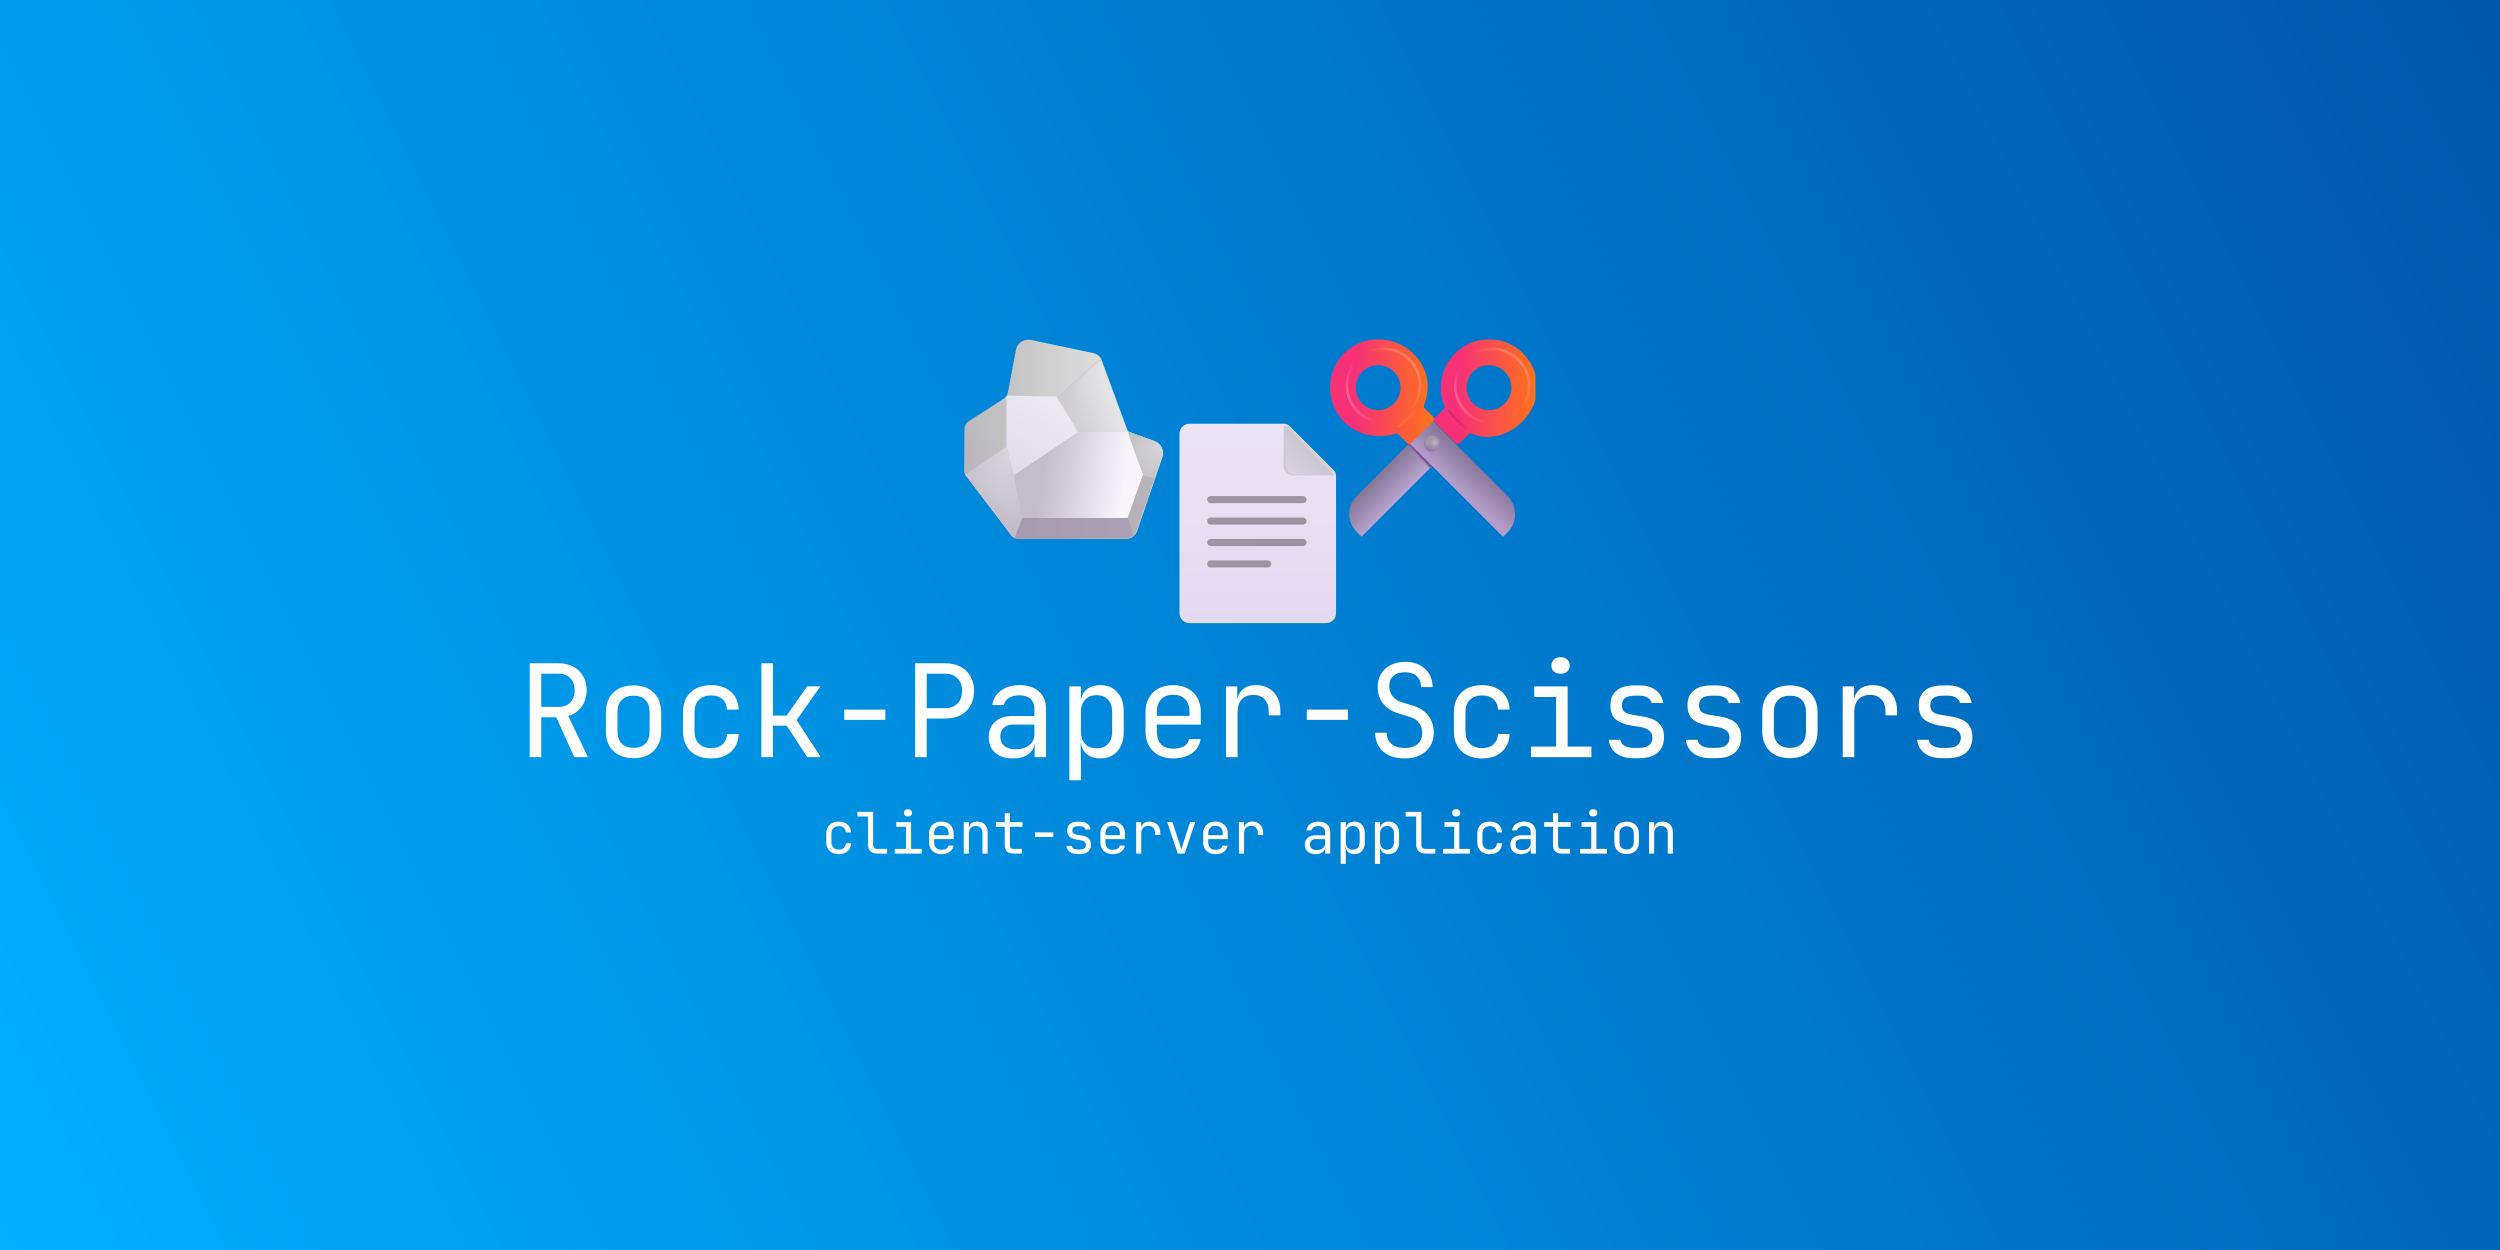 <svg width="700" height="350" viewBox="0 0 700 350" fill="none" xmlns="http://www.w3.org/2000/svg">
<rect width="700" height="350" fill="url(#paint0_linear_108_134)"/>
<g clip-path="url(#clip0_108_134)">
<g filter="url(#filter0_i_108_134)">
<path d="M284.368 97.852L282.128 109.722C282.058 110.093 281.913 110.447 281.703 110.761C281.493 111.075 281.221 111.344 280.904 111.55L271.364 117.76C270.945 118.032 270.601 118.405 270.363 118.844C270.125 119.283 270 119.774 270 120.274V131.91C270 132.348 270.144 132.774 270.41 133.122L283.156 149.85C283.628 150.47 284.364 150.836 285.144 150.836H315.03C315.76 150.836 316.471 150.608 317.065 150.184C317.659 149.76 318.106 149.16 318.342 148.47L325.384 127.906C325.681 127.037 325.625 126.086 325.228 125.258C324.831 124.43 324.124 123.791 323.26 123.48L316.276 120.962C316.111 120.903 315.961 120.808 315.837 120.685C315.712 120.561 315.617 120.412 315.556 120.248L308.356 100.702C308.18 100.226 307.886 99.802 307.502 99.471C307.118 99.139 306.657 98.91 306.16 98.806L288.532 95.076C288.076 94.979 287.605 94.975 287.147 95.063C286.69 95.151 286.254 95.329 285.866 95.588C285.478 95.846 285.146 96.18 284.889 96.569C284.631 96.957 284.454 97.394 284.368 97.852Z" fill="url(#paint1_linear_108_134)"/>
</g>
<path d="M284.368 97.852L282.128 109.722C282.058 110.093 281.913 110.447 281.703 110.761C281.493 111.075 281.221 111.344 280.904 111.55L271.364 117.76C270.945 118.032 270.601 118.405 270.363 118.844C270.125 119.283 270 119.774 270 120.274V131.91C270 132.348 270.144 132.774 270.41 133.122L283.156 149.85C283.628 150.47 284.364 150.836 285.144 150.836H315.03C315.76 150.836 316.471 150.608 317.065 150.184C317.659 149.76 318.106 149.16 318.342 148.47L325.384 127.906C325.681 127.037 325.625 126.086 325.228 125.258C324.831 124.43 324.124 123.791 323.26 123.48L316.276 120.962C316.111 120.903 315.961 120.808 315.837 120.685C315.712 120.561 315.617 120.412 315.556 120.248L308.356 100.702C308.18 100.226 307.886 99.802 307.502 99.471C307.118 99.139 306.657 98.91 306.16 98.806L288.532 95.076C288.076 94.979 287.605 94.975 287.147 95.063C286.69 95.151 286.254 95.329 285.866 95.588C285.478 95.846 285.146 96.18 284.889 96.569C284.631 96.957 284.454 97.394 284.368 97.852Z" fill="url(#paint2_linear_108_134)"/>
<path d="M284.368 97.852L282.128 109.722C282.058 110.093 281.913 110.447 281.703 110.761C281.493 111.075 281.221 111.344 280.904 111.55L271.364 117.76C270.945 118.032 270.601 118.405 270.363 118.844C270.125 119.283 270 119.774 270 120.274V131.91C270 132.348 270.144 132.774 270.41 133.122L283.156 149.85C283.628 150.47 284.364 150.836 285.144 150.836H315.03C315.76 150.836 316.471 150.608 317.065 150.184C317.659 149.76 318.106 149.16 318.342 148.47L325.384 127.906C325.681 127.037 325.625 126.086 325.228 125.258C324.831 124.43 324.124 123.791 323.26 123.48L316.276 120.962C316.111 120.903 315.961 120.808 315.837 120.685C315.712 120.561 315.617 120.412 315.556 120.248L308.356 100.702C308.18 100.226 307.886 99.802 307.502 99.471C307.118 99.139 306.657 98.91 306.16 98.806L288.532 95.076C288.076 94.979 287.605 94.975 287.147 95.063C286.69 95.151 286.254 95.329 285.866 95.588C285.478 95.846 285.146 96.18 284.889 96.569C284.631 96.957 284.454 97.394 284.368 97.852Z" fill="url(#paint3_linear_108_134)"/>
<path d="M284.14 150.625L286.296 144.975L283.812 132.771L281.796 125.115C281.616 125.241 276.27 128.859 270.274 132.919C270.315 132.989 270.361 133.057 270.41 133.121L283.156 149.849C283.416 150.191 283.756 150.455 284.14 150.625Z" fill="url(#paint4_radial_108_134)"/>
<path d="M284.14 150.625L286.296 144.975L283.812 132.771L281.796 125.115C281.616 125.241 276.27 128.859 270.274 132.919C270.315 132.989 270.361 133.057 270.41 133.121L283.156 149.849C283.416 150.191 283.756 150.455 284.14 150.625Z" fill="url(#paint5_linear_108_134)"/>
<g filter="url(#filter1_f_108_134)">
<path d="M281.812 125.148V111.268C281.812 111.201 281.825 111.135 281.851 111.074C281.877 111.012 281.915 110.956 281.963 110.91C282.01 110.863 282.067 110.827 282.129 110.802C282.191 110.778 282.257 110.766 282.324 110.768L295.844 111.054L301.938 120.96L283.874 133.086L281.812 125.148Z" fill="url(#paint6_linear_108_134)"/>
</g>
<g filter="url(#filter2_f_108_134)">
<path d="M307.946 100.268L295.844 111.086L301.938 120.96H316.062C315.899 120.9 315.75 120.805 315.627 120.682C315.504 120.559 315.408 120.411 315.348 120.248L308.148 100.702C308.093 100.552 308.025 100.407 307.946 100.268Z" fill="url(#paint7_linear_108_134)"/>
<path d="M307.946 100.268L295.844 111.086L301.938 120.96H316.062C315.899 120.9 315.75 120.805 315.627 120.682C315.504 120.559 315.408 120.411 315.348 120.248L308.148 100.702C308.093 100.552 308.025 100.407 307.946 100.268Z" fill="url(#paint8_linear_108_134)"/>
<path d="M307.946 100.268L295.844 111.086L301.938 120.96H316.062C315.899 120.9 315.75 120.805 315.627 120.682C315.504 120.559 315.408 120.411 315.348 120.248L308.148 100.702C308.093 100.552 308.025 100.407 307.946 100.268Z" fill="url(#paint9_linear_108_134)"/>
</g>
<path fill-rule="evenodd" clip-rule="evenodd" d="M316.322 120.978C316.256 120.996 316.194 121.028 316.141 121.071C316.088 121.115 316.044 121.168 316.012 121.229C315.981 121.29 315.962 121.357 315.958 121.426C315.953 121.494 315.963 121.563 315.986 121.628L320 132.96L323.342 133.866L325.384 127.906C325.681 127.037 325.625 126.086 325.228 125.258C324.831 124.43 324.124 123.791 323.26 123.48L316.322 120.978Z" fill="url(#paint10_radial_108_134)"/>
<path fill-rule="evenodd" clip-rule="evenodd" d="M316.322 120.978C316.256 120.996 316.194 121.028 316.141 121.071C316.088 121.115 316.044 121.168 316.012 121.229C315.981 121.29 315.962 121.357 315.958 121.426C315.953 121.494 315.963 121.563 315.986 121.628L320 132.96L323.342 133.866L325.384 127.906C325.681 127.037 325.625 126.086 325.228 125.258C324.831 124.43 324.124 123.791 323.26 123.48L316.322 120.978Z" fill="url(#paint11_linear_108_134)"/>
<path d="M319.99 132.93L315.706 144.972L317.332 149.972C317.784 149.578 318.138 149.064 318.342 148.47L323.342 133.866L320 132.96L319.99 132.93Z" fill="url(#paint12_linear_108_134)"/>
<g filter="url(#filter3_f_108_134)">
<path d="M317.34 149.785L315.88 145.023H286.25L284.132 150.417C284.448 150.551 284.792 150.623 285.144 150.623H315.03C315.902 150.623 316.716 150.315 317.34 149.785Z" fill="url(#paint13_linear_108_134)"/>
</g>
<g filter="url(#filter4_f_108_134)">
<path d="M295.812 110.959L307 100.521" stroke="url(#paint14_linear_108_134)" stroke-width="0.2" stroke-linecap="round"/>
</g>
<g filter="url(#filter5_f_108_134)">
<path d="M286.282 145.023L283.876 133.115L301.876 120.959H315.688L320 132.897L315.688 145.023H286.282Z" fill="url(#paint15_linear_108_134)"/>
</g>
<g filter="url(#filter6_iiii_108_134)">
<path d="M360.752 119.586C360.377 119.211 359.868 119 359.338 119H332.8C332.057 119 331.345 119.295 330.82 119.82C330.295 120.345 330 121.057 330 121.8V172.028C330 172.771 330.295 173.483 330.82 174.008C331.345 174.533 332.057 174.828 332.8 174.828H371.044C371.787 174.828 372.499 174.533 373.024 174.008C373.549 173.483 373.844 172.771 373.844 172.028V133.508C373.844 133.245 373.793 132.985 373.692 132.742C373.591 132.499 373.444 132.278 373.258 132.092L360.752 119.586Z" fill="url(#paint16_linear_108_134)"/>
</g>
<g filter="url(#filter7_f_108_134)">
<path d="M359.424 119.828C359.424 119.426 359.54 119.168 359.32 119.124C359.528 119.138 359.832 119.214 360.024 119.29C360.27 119.386 359.964 119.6 360.158 119.788L360.176 119.804L372.682 132.31C372.868 132.496 373.015 132.717 373.116 132.96C373.216 133.203 373.268 133.463 373.268 133.726V133.852C373.268 133.388 372.932 133.11 372.682 133.11H361.824C361.187 133.11 360.577 132.857 360.127 132.407C359.677 131.957 359.424 131.347 359.424 130.71V119.828Z" fill="#D2C5DF"/>
</g>
<g filter="url(#filter8_ii_108_134)">
<path d="M360.002 119.61C360.002 119.206 359.684 119.048 359.464 119.004C359.949 119.034 360.407 119.24 360.752 119.584L373.258 132.092C373.482 132.316 373.649 132.59 373.746 132.892C373.81 133.09 373.843 133.297 373.844 133.506V133.632C373.844 133.168 373.508 132.892 373.258 132.892H362.4C362.085 132.892 361.773 132.83 361.481 132.709C361.19 132.589 360.926 132.412 360.703 132.189C360.48 131.966 360.303 131.702 360.183 131.41C360.062 131.119 360 130.807 360 130.492L360.002 119.61Z" fill="url(#paint17_linear_108_134)"/>
</g>
<path d="M360.002 119.61C360.002 119.206 359.684 119.048 359.464 119.004C359.949 119.034 360.407 119.24 360.752 119.584L373.258 132.092C373.482 132.316 373.649 132.59 373.746 132.892C373.81 133.09 373.843 133.297 373.844 133.506V133.632C373.844 133.168 373.508 132.892 373.258 132.892H362.4C362.085 132.892 361.773 132.83 361.481 132.709C361.19 132.589 360.926 132.412 360.703 132.189C360.48 131.966 360.303 131.702 360.183 131.41C360.062 131.119 360 130.807 360 130.492L360.002 119.61Z" fill="url(#paint18_linear_108_134)"/>
<path d="M364.836 138.906H338.992C338.444 138.906 338 139.35 338 139.898C338 140.446 338.444 140.89 338.992 140.89H364.836C365.384 140.89 365.828 140.446 365.828 139.898C365.828 139.35 365.384 138.906 364.836 138.906Z" fill="url(#paint19_linear_108_134)"/>
<path d="M364.836 144.906H338.992C338.444 144.906 338 145.35 338 145.898C338 146.446 338.444 146.89 338.992 146.89H364.836C365.384 146.89 365.828 146.446 365.828 145.898C365.828 145.35 365.384 144.906 364.836 144.906Z" fill="url(#paint20_linear_108_134)"/>
<path d="M364.836 150.906H338.992C338.444 150.906 338 151.35 338 151.898C338 152.446 338.444 152.89 338.992 152.89H364.836C365.384 152.89 365.828 152.446 365.828 151.898C365.828 151.35 365.384 150.906 364.836 150.906Z" fill="url(#paint21_linear_108_134)"/>
<path d="M354.976 156.906H338.992C338.444 156.906 338 157.35 338 157.898C338 158.446 338.444 158.89 338.992 158.89H354.976C355.524 158.89 355.968 158.446 355.968 157.898C355.968 157.35 355.524 156.906 354.976 156.906Z" fill="url(#paint22_linear_108_134)"/>
<g filter="url(#filter9_i_108_134)">
<path d="M381.197 150.32L412.724 118.738L406.365 112.368L379.747 139.011C378.443 140.319 377.71 142.091 377.71 143.94C377.71 145.788 378.443 147.56 379.747 148.868L381.197 150.32Z" fill="url(#paint23_linear_108_134)"/>
<path d="M381.197 150.32L412.724 118.738L406.365 112.368L379.747 139.011C378.443 140.319 377.71 142.091 377.71 143.94C377.71 145.788 378.443 147.56 379.747 148.868L381.197 150.32Z" fill="url(#paint24_linear_108_134)"/>
</g>
<g filter="url(#filter10_i_108_134)">
<path d="M401.439 117.02C401.361 117.097 401.299 117.189 401.257 117.29C401.214 117.391 401.192 117.499 401.192 117.609C401.192 117.718 401.213 117.827 401.255 117.928C401.296 118.029 401.358 118.121 401.435 118.199L407.254 124.027C407.331 124.105 407.423 124.166 407.524 124.208C407.625 124.249 407.734 124.27 407.843 124.27C407.953 124.269 408.061 124.247 408.162 124.204C408.262 124.162 408.354 124.099 408.43 124.021L410.781 121.62C410.905 121.497 411.064 121.414 411.235 121.382C411.407 121.351 411.585 121.371 411.744 121.442C420.107 124.999 430 117.304 430 108.529C430 101.059 423.993 95 416.536 95C409.079 95 403.03 101.059 403.03 108.529C403.03 110.39 403.366 112.071 404.047 113.654C404.118 113.814 404.139 113.991 404.108 114.163C404.077 114.334 403.995 114.493 403.873 114.617L401.439 117.02ZM410.239 108.529C410.239 105.064 413.056 102.242 416.515 102.242C419.974 102.242 422.791 105.064 422.791 108.529C422.791 111.994 419.974 114.816 416.515 114.816C413.056 114.816 410.239 112.015 410.239 108.529Z" fill="url(#paint25_linear_108_134)"/>
</g>
<g filter="url(#filter11_ii_108_134)">
<path d="M420.844 150.32L389.317 118.738L395.531 112.243L422.129 138.886C424.863 141.625 424.884 146.294 422.17 149.012L420.844 150.32Z" fill="url(#paint26_linear_108_134)"/>
</g>
<g filter="url(#filter12_d_108_134)">
<path d="M400.959 126.333C401.546 126.333 402.11 126.099 402.526 125.683C402.942 125.266 403.175 124.702 403.175 124.113C403.175 123.524 402.942 122.959 402.526 122.543C402.11 122.127 401.546 121.893 400.959 121.893C400.371 121.893 399.807 122.127 399.391 122.543C398.976 122.959 398.742 123.524 398.742 124.113C398.742 124.702 398.976 125.266 399.391 125.683C399.807 126.099 400.371 126.333 400.959 126.333Z" fill="#A79AAC"/>
<path d="M400.959 126.333C401.546 126.333 402.11 126.099 402.526 125.683C402.942 125.266 403.175 124.702 403.175 124.113C403.175 123.524 402.942 122.959 402.526 122.543C402.11 122.127 401.546 121.893 400.959 121.893C400.371 121.893 399.807 122.127 399.391 122.543C398.976 122.959 398.742 123.524 398.742 124.113C398.742 124.702 398.976 125.266 399.391 125.683C399.807 126.099 400.371 126.333 400.959 126.333Z" fill="url(#paint27_radial_108_134)"/>
<path d="M400.959 126.333C401.546 126.333 402.11 126.099 402.526 125.683C402.942 125.266 403.175 124.702 403.175 124.113C403.175 123.524 402.942 122.959 402.526 122.543C402.11 122.127 401.546 121.893 400.959 121.893C400.371 121.893 399.807 122.127 399.391 122.543C398.976 122.959 398.742 123.524 398.742 124.113C398.742 124.702 398.976 125.266 399.391 125.683C399.807 126.099 400.371 126.333 400.959 126.333Z" fill="url(#paint28_radial_108_134)"/>
<path d="M400.959 126.333C401.546 126.333 402.11 126.099 402.526 125.683C402.942 125.266 403.175 124.702 403.175 124.113C403.175 123.524 402.942 122.959 402.526 122.543C402.11 122.127 401.546 121.893 400.959 121.893C400.371 121.893 399.807 122.127 399.391 122.543C398.976 122.959 398.742 123.524 398.742 124.113C398.742 124.702 398.976 125.266 399.391 125.683C399.807 126.099 400.371 126.333 400.959 126.333Z" fill="url(#paint29_radial_108_134)"/>
<path d="M400.959 126.333C401.546 126.333 402.11 126.099 402.526 125.683C402.942 125.266 403.175 124.702 403.175 124.113C403.175 123.524 402.942 122.959 402.526 122.543C402.11 122.127 401.546 121.893 400.959 121.893C400.371 121.893 399.807 122.127 399.391 122.543C398.976 122.959 398.742 123.524 398.742 124.113C398.742 124.702 398.976 125.266 399.391 125.683C399.807 126.099 400.371 126.333 400.959 126.333Z" fill="url(#paint30_radial_108_134)"/>
</g>
<g filter="url(#filter13_i_108_134)">
<path d="M398.529 114.36C398.414 114.24 398.336 114.089 398.303 113.926C398.271 113.763 398.286 113.594 398.347 113.439C402.21 103.516 394.276 95 385.464 95C378.007 95 372 101.059 372 108.529C372 115.999 378.007 122.058 385.464 122.058C387.32 122.058 388.661 122.05 390.169 121.436C390.328 121.369 390.502 121.35 390.672 121.381C390.841 121.412 390.998 121.492 391.124 121.61L393.584 124.042C393.74 124.196 393.95 124.282 394.168 124.281C394.386 124.281 394.596 124.194 394.751 124.04L400.901 117.912C400.978 117.835 401.039 117.744 401.081 117.643C401.123 117.542 401.145 117.433 401.145 117.324C401.145 117.215 401.123 117.107 401.081 117.006C401.039 116.905 400.978 116.813 400.901 116.736L398.529 114.36ZM385.485 114.816C382.026 114.816 379.209 111.994 379.209 108.529C379.209 105.064 382.026 102.242 385.485 102.242C388.944 102.242 391.762 105.064 391.762 108.529C391.762 112.015 388.944 114.816 385.485 114.816Z" fill="url(#paint31_linear_108_134)"/>
</g>
<g filter="url(#filter14_f_108_134)">
<path d="M387.386 118.159C393.03 118.159 397.605 113.576 397.605 107.923C397.605 102.269 393.03 97.686 387.386 97.686C381.743 97.686 377.168 102.269 377.168 107.923C377.168 113.576 381.743 118.159 387.386 118.159Z" stroke="url(#paint32_linear_108_134)" stroke-width="0.75"/>
<path d="M387.386 118.159C393.03 118.159 397.605 113.576 397.605 107.923C397.605 102.269 393.03 97.686 387.386 97.686C381.743 97.686 377.168 102.269 377.168 107.923C377.168 113.576 381.743 118.159 387.386 118.159Z" stroke="url(#paint33_linear_108_134)" stroke-width="0.75"/>
</g>
<g filter="url(#filter15_f_108_134)">
<path d="M418.607 118.34C424.29 117.897 428.537 112.923 428.094 107.231C427.652 101.539 422.686 97.284 417.004 97.727C411.322 98.171 407.074 103.145 407.517 108.837C407.96 114.529 412.925 118.784 418.607 118.34Z" stroke="url(#paint34_linear_108_134)" stroke-width="0.75"/>
<path d="M418.607 118.34C424.29 117.897 428.537 112.923 428.094 107.231C427.652 101.539 422.686 97.284 417.004 97.727C411.322 98.171 407.074 103.145 407.517 108.837C407.96 114.529 412.925 118.784 418.607 118.34Z" stroke="url(#paint35_linear_108_134)" stroke-width="0.75"/>
</g>
<g filter="url(#filter16_f_108_134)">
<path d="M391.308 119.551C392.339 118.872 394.858 116.947 396.677 114.677" stroke="#FF683C" stroke-width="0.75"/>
</g>
<g filter="url(#filter17_f_108_134)">
<path d="M410.744 120.111C409.752 119.375 407.349 117.308 405.663 114.938" stroke="url(#paint36_linear_108_134)" stroke-width="0.75"/>
</g>
</g>
<path d="M148.312 212V185.72H156.448C158.008 185.72 159.376 186.044 160.552 186.692C161.728 187.316 162.64 188.192 163.288 189.32C163.936 190.448 164.26 191.768 164.26 193.28C164.26 195.056 163.792 196.58 162.856 197.852C161.944 199.124 160.696 200 159.112 200.48L164.62 212H160.804L155.764 200.84H151.552V212H148.312ZM151.552 197.924H156.448C157.792 197.924 158.872 197.504 159.688 196.664C160.504 195.8 160.912 194.672 160.912 193.28C160.912 191.864 160.504 190.736 159.688 189.896C158.872 189.056 157.792 188.636 156.448 188.636H151.552V197.924ZM177.386 212.288C175.802 212.288 174.434 211.988 173.282 211.388C172.13 210.788 171.23 209.924 170.582 208.796C169.958 207.644 169.646 206.288 169.646 204.728V199.472C169.646 197.888 169.958 196.532 170.582 195.404C171.23 194.276 172.13 193.412 173.282 192.812C174.434 192.212 175.802 191.912 177.386 191.912C178.97 191.912 180.338 192.212 181.49 192.812C182.642 193.412 183.53 194.276 184.154 195.404C184.802 196.532 185.126 197.876 185.126 199.436V204.728C185.126 206.288 184.802 207.644 184.154 208.796C183.53 209.924 182.642 210.788 181.49 211.388C180.338 211.988 178.97 212.288 177.386 212.288ZM177.386 209.408C178.802 209.408 179.906 209.012 180.698 208.22C181.49 207.428 181.886 206.264 181.886 204.728V199.472C181.886 197.936 181.49 196.772 180.698 195.98C179.906 195.188 178.802 194.792 177.386 194.792C175.994 194.792 174.89 195.188 174.074 195.98C173.282 196.772 172.886 197.936 172.886 199.472V204.728C172.886 206.264 173.282 207.428 174.074 208.22C174.89 209.012 175.994 209.408 177.386 209.408ZM199.116 212.36C197.532 212.36 196.14 212.06 194.94 211.46C193.764 210.86 192.852 209.996 192.204 208.868C191.556 207.716 191.232 206.36 191.232 204.8V199.4C191.232 197.816 191.556 196.46 192.204 195.332C192.852 194.204 193.764 193.34 194.94 192.74C196.14 192.14 197.532 191.84 199.116 191.84C201.396 191.84 203.232 192.452 204.624 193.676C206.016 194.9 206.748 196.568 206.82 198.68H203.58C203.508 197.408 203.076 196.436 202.284 195.764C201.516 195.068 200.46 194.72 199.116 194.72C197.7 194.72 196.572 195.128 195.732 195.944C194.892 196.736 194.472 197.876 194.472 199.364V204.8C194.472 206.288 194.892 207.44 195.732 208.256C196.572 209.072 197.7 209.48 199.116 209.48C200.46 209.48 201.516 209.132 202.284 208.436C203.076 207.74 203.508 206.768 203.58 205.52H206.82C206.748 207.632 206.016 209.3 204.624 210.524C203.232 211.748 201.396 212.36 199.116 212.36ZM213.178 212V185.72H216.418V200.372H220.234L225.994 192.2H229.702L223.042 201.632L229.81 212H226.03L220.27 203.18H216.418V212H213.178ZM236.384 201.56V198.68H247.904V201.56H236.384ZM256.242 212V185.72H264.702C266.334 185.72 267.75 186.044 268.95 186.692C270.15 187.316 271.074 188.204 271.722 189.356C272.394 190.508 272.73 191.876 272.73 193.46C272.73 195.02 272.394 196.388 271.722 197.564C271.074 198.716 270.15 199.616 268.95 200.264C267.75 200.888 266.334 201.2 264.702 201.2H259.482V212H256.242ZM259.482 198.284H264.702C266.118 198.284 267.246 197.852 268.086 196.988C268.95 196.1 269.382 194.924 269.382 193.46C269.382 191.972 268.95 190.796 268.086 189.932C267.246 189.068 266.118 188.636 264.702 188.636H259.482V198.284ZM283.588 212.36C281.5 212.36 279.856 211.832 278.656 210.776C277.456 209.696 276.856 208.244 276.856 206.42C276.856 204.572 277.456 203.12 278.656 202.064C279.856 201.008 281.476 200.48 283.516 200.48H289.636V198.5C289.636 197.276 289.264 196.34 288.52 195.692C287.8 195.02 286.768 194.684 285.424 194.684C284.248 194.684 283.264 194.936 282.472 195.44C281.68 195.92 281.224 196.58 281.104 197.42H277.864C278.08 195.716 278.884 194.36 280.276 193.352C281.668 192.344 283.408 191.84 285.496 191.84C287.776 191.84 289.576 192.428 290.896 193.604C292.216 194.78 292.876 196.376 292.876 198.392V212H289.708V208.22H289.168L289.708 207.68C289.708 209.12 289.144 210.26 288.016 211.1C286.912 211.94 285.436 212.36 283.588 212.36ZM284.38 209.804C285.916 209.804 287.176 209.42 288.16 208.652C289.144 207.884 289.636 206.9 289.636 205.7V202.892H283.588C282.508 202.892 281.656 203.192 281.032 203.792C280.408 204.392 280.096 205.208 280.096 206.24C280.096 207.344 280.468 208.22 281.212 208.868C281.98 209.492 283.036 209.804 284.38 209.804ZM299.414 218.48V192.2H302.654V195.98H303.302L302.654 196.736C302.654 195.224 303.146 194.036 304.13 193.172C305.138 192.284 306.458 191.84 308.09 191.84C310.082 191.84 311.666 192.5 312.842 193.82C314.042 195.116 314.642 196.904 314.642 199.184V204.98C314.642 206.492 314.366 207.8 313.814 208.904C313.286 210.008 312.53 210.86 311.546 211.46C310.586 212.06 309.434 212.36 308.09 212.36C306.482 212.36 305.174 211.916 304.166 211.028C303.158 210.14 302.654 208.952 302.654 207.464L303.302 208.22H302.582L302.654 212.72V218.48H299.414ZM307.01 209.552C308.378 209.552 309.446 209.144 310.214 208.328C311.006 207.512 311.402 206.336 311.402 204.8V199.4C311.402 197.864 311.006 196.688 310.214 195.872C309.446 195.056 308.378 194.648 307.01 194.648C305.69 194.648 304.634 195.068 303.842 195.908C303.05 196.748 302.654 197.912 302.654 199.4V204.8C302.654 206.288 303.05 207.452 303.842 208.292C304.634 209.132 305.69 209.552 307.01 209.552ZM328.488 212.36C326.928 212.36 325.56 212.048 324.384 211.424C323.232 210.8 322.332 209.924 321.684 208.796C321.06 207.644 320.748 206.312 320.748 204.8V199.4C320.748 197.864 321.06 196.532 321.684 195.404C322.332 194.276 323.232 193.4 324.384 192.776C325.56 192.152 326.928 191.84 328.488 191.84C330.048 191.84 331.404 192.152 332.556 192.776C333.732 193.4 334.632 194.276 335.256 195.404C335.904 196.532 336.228 197.864 336.228 199.4V202.892H323.916V204.8C323.916 206.36 324.312 207.56 325.104 208.4C325.896 209.216 327.024 209.624 328.488 209.624C329.736 209.624 330.744 209.408 331.512 208.976C332.28 208.52 332.748 207.848 332.916 206.96H336.156C335.94 208.616 335.124 209.936 333.708 210.92C332.316 211.88 330.576 212.36 328.488 212.36ZM333.06 200.732V199.4C333.06 197.84 332.664 196.64 331.872 195.8C331.104 194.96 329.976 194.54 328.488 194.54C327.024 194.54 325.896 194.96 325.104 195.8C324.312 196.64 323.916 197.84 323.916 199.4V200.444H333.312L333.06 200.732ZM343.269 212V192.2H346.437V195.98H347.193L346.149 198.32C346.149 196.184 346.605 194.576 347.517 193.496C348.453 192.392 349.833 191.84 351.657 191.84C353.745 191.84 355.401 192.5 356.625 193.82C357.873 195.116 358.497 196.88 358.497 199.112V200.3H355.257V199.4C355.257 197.84 354.873 196.652 354.105 195.836C353.361 194.996 352.293 194.576 350.901 194.576C349.533 194.576 348.453 194.996 347.661 195.836C346.893 196.676 346.509 197.864 346.509 199.4V212H343.269ZM365.899 201.56V198.68H377.419V201.56H365.899ZM393.389 212.36C391.661 212.36 390.173 212.072 388.925 211.496C387.701 210.92 386.753 210.092 386.081 209.012C385.409 207.932 385.061 206.648 385.037 205.16H388.277C388.277 206.48 388.721 207.524 389.609 208.292C390.521 209.06 391.781 209.444 393.389 209.444C394.901 209.444 396.077 209.072 396.917 208.328C397.781 207.584 398.213 206.552 398.213 205.232C398.213 204.176 397.925 203.252 397.349 202.46C396.797 201.668 395.993 201.116 394.937 200.804L391.373 199.688C389.573 199.136 388.181 198.212 387.197 196.916C386.237 195.62 385.757 194.096 385.757 192.344C385.757 190.928 386.069 189.704 386.693 188.672C387.341 187.616 388.241 186.8 389.393 186.224C390.545 185.624 391.901 185.324 393.461 185.324C395.765 185.324 397.613 185.972 399.005 187.268C400.397 188.54 401.105 190.244 401.129 192.38H397.889C397.889 191.084 397.493 190.076 396.701 189.356C395.933 188.612 394.841 188.24 393.425 188.24C392.033 188.24 390.941 188.576 390.149 189.248C389.381 189.92 388.997 190.856 388.997 192.056C388.997 193.136 389.285 194.072 389.861 194.864C390.437 195.656 391.265 196.22 392.345 196.556L395.945 197.708C397.697 198.26 399.053 199.196 400.013 200.516C400.973 201.836 401.453 203.384 401.453 205.16C401.453 206.6 401.117 207.86 400.445 208.94C399.773 210.02 398.825 210.86 397.601 211.46C396.401 212.06 394.997 212.36 393.389 212.36ZM414.975 212.36C413.391 212.36 411.999 212.06 410.799 211.46C409.623 210.86 408.711 209.996 408.063 208.868C407.415 207.716 407.091 206.36 407.091 204.8V199.4C407.091 197.816 407.415 196.46 408.063 195.332C408.711 194.204 409.623 193.34 410.799 192.74C411.999 192.14 413.391 191.84 414.975 191.84C417.255 191.84 419.091 192.452 420.483 193.676C421.875 194.9 422.607 196.568 422.679 198.68H419.439C419.367 197.408 418.935 196.436 418.143 195.764C417.375 195.068 416.319 194.72 414.975 194.72C413.559 194.72 412.431 195.128 411.591 195.944C410.751 196.736 410.331 197.876 410.331 199.364V204.8C410.331 206.288 410.751 207.44 411.591 208.256C412.431 209.072 413.559 209.48 414.975 209.48C416.319 209.48 417.375 209.132 418.143 208.436C418.935 207.74 419.367 206.768 419.439 205.52H422.679C422.607 207.632 421.875 209.3 420.483 210.524C419.091 211.748 417.255 212.36 414.975 212.36ZM428.677 212V209.048H435.697V195.152H429.577V192.2H438.937V209.048H445.597V212H428.677ZM436.957 188.636C436.165 188.636 435.541 188.432 435.085 188.024C434.629 187.616 434.401 187.064 434.401 186.368C434.401 185.648 434.629 185.084 435.085 184.676C435.541 184.244 436.165 184.028 436.957 184.028C437.749 184.028 438.373 184.244 438.829 184.676C439.285 185.084 439.513 185.648 439.513 186.368C439.513 187.064 439.285 187.616 438.829 188.024C438.373 188.432 437.749 188.636 436.957 188.636ZM457.391 212.288C456.047 212.288 454.871 212.084 453.863 211.676C452.879 211.244 452.087 210.644 451.487 209.876C450.911 209.108 450.563 208.196 450.443 207.14H453.683C453.827 207.836 454.211 208.388 454.835 208.796C455.483 209.204 456.335 209.408 457.391 209.408H458.903C460.175 209.408 461.123 209.156 461.747 208.652C462.371 208.124 462.683 207.428 462.683 206.564C462.683 205.724 462.395 205.064 461.819 204.584C461.267 204.08 460.439 203.744 459.335 203.576L456.671 203.144C454.727 202.808 453.275 202.208 452.315 201.344C451.379 200.456 450.911 199.172 450.911 197.492C450.911 195.716 451.475 194.348 452.603 193.388C453.731 192.404 455.423 191.912 457.679 191.912H459.047C460.943 191.912 462.467 192.356 463.619 193.244C464.771 194.132 465.467 195.332 465.707 196.844H462.467C462.323 196.22 461.963 195.728 461.387 195.368C460.811 194.984 460.031 194.792 459.047 194.792H457.679C456.455 194.792 455.555 195.02 454.979 195.476C454.427 195.932 454.151 196.616 454.151 197.528C454.151 198.344 454.391 198.944 454.871 199.328C455.351 199.712 456.107 199.988 457.139 200.156L459.803 200.588C461.939 200.924 463.487 201.548 464.447 202.46C465.431 203.372 465.923 204.692 465.923 206.42C465.923 208.244 465.335 209.684 464.159 210.74C463.007 211.772 461.255 212.288 458.903 212.288H457.391ZM478.977 212.288C477.633 212.288 476.457 212.084 475.449 211.676C474.465 211.244 473.673 210.644 473.073 209.876C472.497 209.108 472.149 208.196 472.029 207.14H475.269C475.413 207.836 475.797 208.388 476.421 208.796C477.069 209.204 477.921 209.408 478.977 209.408H480.489C481.761 209.408 482.709 209.156 483.333 208.652C483.957 208.124 484.269 207.428 484.269 206.564C484.269 205.724 483.981 205.064 483.405 204.584C482.853 204.08 482.025 203.744 480.921 203.576L478.257 203.144C476.313 202.808 474.861 202.208 473.901 201.344C472.965 200.456 472.497 199.172 472.497 197.492C472.497 195.716 473.061 194.348 474.189 193.388C475.317 192.404 477.009 191.912 479.265 191.912H480.633C482.529 191.912 484.053 192.356 485.205 193.244C486.357 194.132 487.053 195.332 487.293 196.844H484.053C483.909 196.22 483.549 195.728 482.973 195.368C482.397 194.984 481.617 194.792 480.633 194.792H479.265C478.041 194.792 477.141 195.02 476.565 195.476C476.013 195.932 475.737 196.616 475.737 197.528C475.737 198.344 475.977 198.944 476.457 199.328C476.937 199.712 477.693 199.988 478.725 200.156L481.389 200.588C483.525 200.924 485.073 201.548 486.033 202.46C487.017 203.372 487.509 204.692 487.509 206.42C487.509 208.244 486.921 209.684 485.745 210.74C484.593 211.772 482.841 212.288 480.489 212.288H478.977ZM501.175 212.288C499.591 212.288 498.223 211.988 497.071 211.388C495.919 210.788 495.019 209.924 494.371 208.796C493.747 207.644 493.435 206.288 493.435 204.728V199.472C493.435 197.888 493.747 196.532 494.371 195.404C495.019 194.276 495.919 193.412 497.071 192.812C498.223 192.212 499.591 191.912 501.175 191.912C502.759 191.912 504.127 192.212 505.279 192.812C506.431 193.412 507.319 194.276 507.943 195.404C508.591 196.532 508.915 197.876 508.915 199.436V204.728C508.915 206.288 508.591 207.644 507.943 208.796C507.319 209.924 506.431 210.788 505.279 211.388C504.127 211.988 502.759 212.288 501.175 212.288ZM501.175 209.408C502.591 209.408 503.695 209.012 504.487 208.22C505.279 207.428 505.675 206.264 505.675 204.728V199.472C505.675 197.936 505.279 196.772 504.487 195.98C503.695 195.188 502.591 194.792 501.175 194.792C499.783 194.792 498.679 195.188 497.863 195.98C497.071 196.772 496.675 197.936 496.675 199.472V204.728C496.675 206.264 497.071 207.428 497.863 208.22C498.679 209.012 499.783 209.408 501.175 209.408ZM515.957 212V192.2H519.125V195.98H519.881L518.837 198.32C518.837 196.184 519.293 194.576 520.205 193.496C521.141 192.392 522.521 191.84 524.345 191.84C526.433 191.84 528.089 192.5 529.313 193.82C530.561 195.116 531.185 196.88 531.185 199.112V200.3H527.945V199.4C527.945 197.84 527.561 196.652 526.793 195.836C526.049 194.996 524.981 194.576 523.589 194.576C522.221 194.576 521.141 194.996 520.349 195.836C519.581 196.676 519.197 197.864 519.197 199.4V212H515.957ZM543.735 212.288C542.391 212.288 541.215 212.084 540.207 211.676C539.223 211.244 538.431 210.644 537.831 209.876C537.255 209.108 536.907 208.196 536.787 207.14H540.027C540.171 207.836 540.555 208.388 541.179 208.796C541.827 209.204 542.679 209.408 543.735 209.408H545.247C546.519 209.408 547.467 209.156 548.091 208.652C548.715 208.124 549.027 207.428 549.027 206.564C549.027 205.724 548.739 205.064 548.163 204.584C547.611 204.08 546.783 203.744 545.679 203.576L543.015 203.144C541.071 202.808 539.619 202.208 538.659 201.344C537.723 200.456 537.255 199.172 537.255 197.492C537.255 195.716 537.819 194.348 538.947 193.388C540.075 192.404 541.767 191.912 544.023 191.912H545.391C547.287 191.912 548.811 192.356 549.963 193.244C551.115 194.132 551.811 195.332 552.051 196.844H548.811C548.667 196.22 548.307 195.728 547.731 195.368C547.155 194.984 546.375 194.792 545.391 194.792H544.023C542.799 194.792 541.899 195.02 541.323 195.476C540.771 195.932 540.495 196.616 540.495 197.528C540.495 198.344 540.735 198.944 541.215 199.328C541.695 199.712 542.451 199.988 543.483 200.156L546.147 200.588C548.283 200.924 549.831 201.548 550.791 202.46C551.775 203.372 552.267 204.692 552.267 206.42C552.267 208.244 551.679 209.684 550.503 210.74C549.351 211.772 547.599 212.288 545.247 212.288H543.735Z" fill="white"/>
<path d="M234.864 239.16C234.16 239.16 233.541 239.027 233.008 238.76C232.485 238.493 232.08 238.109 231.792 237.608C231.504 237.096 231.36 236.493 231.36 235.8V233.4C231.36 232.696 231.504 232.093 231.792 231.592C232.08 231.091 232.485 230.707 233.008 230.44C233.541 230.173 234.16 230.04 234.864 230.04C235.877 230.04 236.693 230.312 237.312 230.856C237.931 231.4 238.256 232.141 238.288 233.08H236.848C236.816 232.515 236.624 232.083 236.272 231.784C235.931 231.475 235.461 231.32 234.864 231.32C234.235 231.32 233.733 231.501 233.36 231.864C232.987 232.216 232.8 232.723 232.8 233.384V235.8C232.8 236.461 232.987 236.973 233.36 237.336C233.733 237.699 234.235 237.88 234.864 237.88C235.461 237.88 235.931 237.725 236.272 237.416C236.624 237.107 236.816 236.675 236.848 236.12H238.288C238.256 237.059 237.931 237.8 237.312 238.344C236.693 238.888 235.877 239.16 234.864 239.16ZM245.594 239C245.082 239 244.634 238.899 244.25 238.696C243.866 238.493 243.567 238.205 243.354 237.832C243.14 237.459 243.034 237.021 243.034 236.52V228.632H240.074V227.32H244.474V236.52C244.474 236.883 244.575 237.171 244.778 237.384C244.98 237.587 245.252 237.688 245.594 237.688H248.394V239H245.594ZM250.548 239V237.688H253.668V231.512H250.948V230.2H255.108V237.688H258.068V239H250.548ZM254.228 228.616C253.876 228.616 253.598 228.525 253.396 228.344C253.193 228.163 253.092 227.917 253.092 227.608C253.092 227.288 253.193 227.037 253.396 226.856C253.598 226.664 253.876 226.568 254.228 226.568C254.58 226.568 254.857 226.664 255.06 226.856C255.262 227.037 255.364 227.288 255.364 227.608C255.364 227.917 255.262 228.163 255.06 228.344C254.857 228.525 254.58 228.616 254.228 228.616ZM263.581 239.16C262.888 239.16 262.28 239.021 261.757 238.744C261.245 238.467 260.845 238.077 260.557 237.576C260.28 237.064 260.141 236.472 260.141 235.8V233.4C260.141 232.717 260.28 232.125 260.557 231.624C260.845 231.123 261.245 230.733 261.757 230.456C262.28 230.179 262.888 230.04 263.581 230.04C264.275 230.04 264.877 230.179 265.389 230.456C265.912 230.733 266.312 231.123 266.589 231.624C266.877 232.125 267.021 232.717 267.021 233.4V234.952H261.549V235.8C261.549 236.493 261.725 237.027 262.077 237.4C262.429 237.763 262.931 237.944 263.581 237.944C264.136 237.944 264.584 237.848 264.925 237.656C265.267 237.453 265.475 237.155 265.549 236.76H266.989C266.893 237.496 266.531 238.083 265.901 238.52C265.283 238.947 264.509 239.16 263.581 239.16ZM265.613 233.992V233.4C265.613 232.707 265.437 232.173 265.085 231.8C264.744 231.427 264.243 231.24 263.581 231.24C262.931 231.24 262.429 231.427 262.077 231.8C261.725 232.173 261.549 232.707 261.549 233.4V233.864H265.725L265.613 233.992ZM269.847 239V230.2H271.287V231.88H271.591L271.287 232.216C271.287 231.523 271.495 230.989 271.911 230.616C272.327 230.232 272.903 230.04 273.639 230.04C274.524 230.04 275.228 230.312 275.751 230.856C276.274 231.4 276.535 232.141 276.535 233.08V239H275.095V233.24C275.095 232.611 274.924 232.131 274.583 231.8C274.252 231.459 273.799 231.288 273.223 231.288C272.626 231.288 272.151 231.469 271.799 231.832C271.458 232.195 271.287 232.717 271.287 233.4V239H269.847ZM283.729 239C282.971 239 282.379 238.797 281.953 238.392C281.537 237.987 281.329 237.416 281.329 236.68V231.512H278.849V230.2H281.329V227.72H282.769V230.2H286.289V231.512H282.769V236.68C282.769 237.352 283.089 237.688 283.729 237.688H286.129V239H283.729ZM289.803 234.36V233.08H294.923V234.36H289.803ZM301.684 239.128C301.087 239.128 300.564 239.037 300.116 238.856C299.679 238.664 299.327 238.397 299.06 238.056C298.804 237.715 298.65 237.309 298.596 236.84H300.036C300.1 237.149 300.271 237.395 300.548 237.576C300.836 237.757 301.215 237.848 301.684 237.848H302.356C302.922 237.848 303.343 237.736 303.62 237.512C303.898 237.277 304.036 236.968 304.036 236.584C304.036 236.211 303.908 235.917 303.652 235.704C303.407 235.48 303.039 235.331 302.548 235.256L301.364 235.064C300.5 234.915 299.855 234.648 299.428 234.264C299.012 233.869 298.804 233.299 298.804 232.552C298.804 231.763 299.055 231.155 299.556 230.728C300.058 230.291 300.81 230.072 301.812 230.072H302.42C303.263 230.072 303.94 230.269 304.452 230.664C304.964 231.059 305.274 231.592 305.38 232.264H303.94C303.876 231.987 303.716 231.768 303.46 231.608C303.204 231.437 302.858 231.352 302.42 231.352H301.812C301.268 231.352 300.868 231.453 300.612 231.656C300.367 231.859 300.244 232.163 300.244 232.568C300.244 232.931 300.351 233.197 300.564 233.368C300.778 233.539 301.114 233.661 301.572 233.736L302.756 233.928C303.706 234.077 304.394 234.355 304.82 234.76C305.258 235.165 305.476 235.752 305.476 236.52C305.476 237.331 305.215 237.971 304.692 238.44C304.18 238.899 303.402 239.128 302.356 239.128H301.684ZM311.55 239.16C310.857 239.16 310.249 239.021 309.726 238.744C309.214 238.467 308.814 238.077 308.526 237.576C308.249 237.064 308.11 236.472 308.11 235.8V233.4C308.11 232.717 308.249 232.125 308.526 231.624C308.814 231.123 309.214 230.733 309.726 230.456C310.249 230.179 310.857 230.04 311.55 230.04C312.243 230.04 312.846 230.179 313.358 230.456C313.881 230.733 314.281 231.123 314.558 231.624C314.846 232.125 314.99 232.717 314.99 233.4V234.952H309.518V235.8C309.518 236.493 309.694 237.027 310.046 237.4C310.398 237.763 310.899 237.944 311.55 237.944C312.105 237.944 312.553 237.848 312.894 237.656C313.235 237.453 313.443 237.155 313.518 236.76H314.958C314.862 237.496 314.499 238.083 313.87 238.52C313.251 238.947 312.478 239.16 311.55 239.16ZM313.582 233.992V233.4C313.582 232.707 313.406 232.173 313.054 231.8C312.713 231.427 312.211 231.24 311.55 231.24C310.899 231.24 310.398 231.427 310.046 231.8C309.694 232.173 309.518 232.707 309.518 233.4V233.864H313.694L313.582 233.992ZM318.12 239V230.2H319.528V231.88H319.864L319.4 232.92C319.4 231.971 319.602 231.256 320.008 230.776C320.424 230.285 321.037 230.04 321.848 230.04C322.776 230.04 323.512 230.333 324.056 230.92C324.61 231.496 324.888 232.28 324.888 233.272V233.8H323.448V233.4C323.448 232.707 323.277 232.179 322.936 231.816C322.605 231.443 322.13 231.256 321.512 231.256C320.904 231.256 320.424 231.443 320.072 231.816C319.73 232.189 319.56 232.717 319.56 233.4V239H318.12ZM329.762 239L326.818 230.2H328.289L330.242 236.12C330.359 236.472 330.466 236.813 330.562 237.144C330.658 237.464 330.727 237.715 330.77 237.896C330.823 237.715 330.898 237.464 330.994 237.144C331.09 236.813 331.191 236.472 331.298 236.12L333.202 230.2H334.658L331.714 239H329.762ZM340.331 239.16C339.638 239.16 339.03 239.021 338.507 238.744C337.995 238.467 337.595 238.077 337.307 237.576C337.03 237.064 336.891 236.472 336.891 235.8V233.4C336.891 232.717 337.03 232.125 337.307 231.624C337.595 231.123 337.995 230.733 338.507 230.456C339.03 230.179 339.638 230.04 340.331 230.04C341.025 230.04 341.627 230.179 342.139 230.456C342.662 230.733 343.062 231.123 343.339 231.624C343.627 232.125 343.771 232.717 343.771 233.4V234.952H338.299V235.8C338.299 236.493 338.475 237.027 338.827 237.4C339.179 237.763 339.681 237.944 340.331 237.944C340.886 237.944 341.334 237.848 341.675 237.656C342.017 237.453 342.225 237.155 342.299 236.76H343.739C343.643 237.496 343.281 238.083 342.651 238.52C342.033 238.947 341.259 239.16 340.331 239.16ZM342.363 233.992V233.4C342.363 232.707 342.187 232.173 341.835 231.8C341.494 231.427 340.993 231.24 340.331 231.24C339.681 231.24 339.179 231.427 338.827 231.8C338.475 232.173 338.299 232.707 338.299 233.4V233.864H342.475L342.363 233.992ZM346.901 239V230.2H348.309V231.88H348.645L348.181 232.92C348.181 231.971 348.384 231.256 348.789 230.776C349.205 230.285 349.818 230.04 350.629 230.04C351.557 230.04 352.293 230.333 352.837 230.92C353.392 231.496 353.669 232.28 353.669 233.272V233.8H352.229V233.4C352.229 232.707 352.058 232.179 351.717 231.816C351.386 231.443 350.912 231.256 350.293 231.256C349.685 231.256 349.205 231.443 348.853 231.816C348.512 232.189 348.341 232.717 348.341 233.4V239H346.901ZM368.345 239.16C367.417 239.16 366.686 238.925 366.153 238.456C365.619 237.976 365.353 237.331 365.353 236.52C365.353 235.699 365.619 235.053 366.153 234.584C366.686 234.115 367.406 233.88 368.312 233.88H371.033V233C371.033 232.456 370.867 232.04 370.537 231.752C370.217 231.453 369.758 231.304 369.161 231.304C368.638 231.304 368.201 231.416 367.849 231.64C367.497 231.853 367.294 232.147 367.241 232.52H365.801C365.897 231.763 366.254 231.16 366.873 230.712C367.491 230.264 368.265 230.04 369.193 230.04C370.206 230.04 371.006 230.301 371.593 230.824C372.179 231.347 372.473 232.056 372.473 232.952V239H371.065V237.32H370.825L371.065 237.08C371.065 237.72 370.814 238.227 370.313 238.6C369.822 238.973 369.166 239.16 368.345 239.16ZM368.697 238.024C369.379 238.024 369.939 237.853 370.377 237.512C370.814 237.171 371.033 236.733 371.033 236.2V234.952H368.345C367.865 234.952 367.486 235.085 367.209 235.352C366.931 235.619 366.793 235.981 366.793 236.44C366.793 236.931 366.958 237.32 367.289 237.608C367.63 237.885 368.099 238.024 368.697 238.024ZM375.378 241.88V230.2H376.818V231.88H377.106L376.818 232.216C376.818 231.544 377.037 231.016 377.474 230.632C377.922 230.237 378.509 230.04 379.234 230.04C380.12 230.04 380.824 230.333 381.346 230.92C381.88 231.496 382.146 232.291 382.146 233.304V235.88C382.146 236.552 382.024 237.133 381.778 237.624C381.544 238.115 381.208 238.493 380.77 238.76C380.344 239.027 379.832 239.16 379.234 239.16C378.52 239.16 377.938 238.963 377.49 238.568C377.042 238.173 376.818 237.645 376.818 236.984L377.106 237.32H376.786L376.818 239.32V241.88H375.378ZM378.754 237.912C379.362 237.912 379.837 237.731 380.178 237.368C380.53 237.005 380.706 236.483 380.706 235.8V233.4C380.706 232.717 380.53 232.195 380.178 231.832C379.837 231.469 379.362 231.288 378.754 231.288C378.168 231.288 377.698 231.475 377.346 231.848C376.994 232.221 376.818 232.739 376.818 233.4V235.8C376.818 236.461 376.994 236.979 377.346 237.352C377.698 237.725 378.168 237.912 378.754 237.912ZM384.972 241.88V230.2H386.412V231.88H386.7L386.412 232.216C386.412 231.544 386.631 231.016 387.068 230.632C387.516 230.237 388.103 230.04 388.828 230.04C389.713 230.04 390.417 230.333 390.94 230.92C391.473 231.496 391.74 232.291 391.74 233.304V235.88C391.74 236.552 391.617 237.133 391.372 237.624C391.137 238.115 390.801 238.493 390.364 238.76C389.937 239.027 389.425 239.16 388.828 239.16C388.113 239.16 387.532 238.963 387.084 238.568C386.636 238.173 386.412 237.645 386.412 236.984L386.7 237.32H386.38L386.412 239.32V241.88H384.972ZM388.348 237.912C388.956 237.912 389.431 237.731 389.772 237.368C390.124 237.005 390.3 236.483 390.3 235.8V233.4C390.3 232.717 390.124 232.195 389.772 231.832C389.431 231.469 388.956 231.288 388.348 231.288C387.761 231.288 387.292 231.475 386.94 231.848C386.588 232.221 386.412 232.739 386.412 233.4V235.8C386.412 236.461 386.588 236.979 386.94 237.352C387.292 237.725 387.761 237.912 388.348 237.912ZM399.094 239C398.582 239 398.134 238.899 397.75 238.696C397.366 238.493 397.067 238.205 396.854 237.832C396.64 237.459 396.534 237.021 396.534 236.52V228.632H393.574V227.32H397.974V236.52C397.974 236.883 398.075 237.171 398.278 237.384C398.48 237.587 398.752 237.688 399.094 237.688H401.894V239H399.094ZM404.048 239V237.688H407.168V231.512H404.448V230.2H408.608V237.688H411.568V239H404.048ZM407.728 228.616C407.376 228.616 407.098 228.525 406.896 228.344C406.693 228.163 406.592 227.917 406.592 227.608C406.592 227.288 406.693 227.037 406.896 226.856C407.098 226.664 407.376 226.568 407.728 226.568C408.08 226.568 408.357 226.664 408.56 226.856C408.762 227.037 408.864 227.288 408.864 227.608C408.864 227.917 408.762 228.163 408.56 228.344C408.357 228.525 408.08 228.616 407.728 228.616ZM417.145 239.16C416.441 239.16 415.823 239.027 415.289 238.76C414.767 238.493 414.361 238.109 414.073 237.608C413.785 237.096 413.641 236.493 413.641 235.8V233.4C413.641 232.696 413.785 232.093 414.073 231.592C414.361 231.091 414.767 230.707 415.289 230.44C415.823 230.173 416.441 230.04 417.145 230.04C418.159 230.04 418.975 230.312 419.593 230.856C420.212 231.4 420.537 232.141 420.569 233.08H419.129C419.097 232.515 418.905 232.083 418.553 231.784C418.212 231.475 417.743 231.32 417.145 231.32C416.516 231.32 416.015 231.501 415.641 231.864C415.268 232.216 415.081 232.723 415.081 233.384V235.8C415.081 236.461 415.268 236.973 415.641 237.336C416.015 237.699 416.516 237.88 417.145 237.88C417.743 237.88 418.212 237.725 418.553 237.416C418.905 237.107 419.097 236.675 419.129 236.12H420.569C420.537 237.059 420.212 237.8 419.593 238.344C418.975 238.888 418.159 239.16 417.145 239.16ZM425.907 239.16C424.979 239.16 424.248 238.925 423.715 238.456C423.182 237.976 422.915 237.331 422.915 236.52C422.915 235.699 423.182 235.053 423.715 234.584C424.248 234.115 424.968 233.88 425.875 233.88H428.595V233C428.595 232.456 428.43 232.04 428.099 231.752C427.779 231.453 427.32 231.304 426.723 231.304C426.2 231.304 425.763 231.416 425.411 231.64C425.059 231.853 424.856 232.147 424.803 232.52H423.363C423.459 231.763 423.816 231.16 424.435 230.712C425.054 230.264 425.827 230.04 426.755 230.04C427.768 230.04 428.568 230.301 429.155 230.824C429.742 231.347 430.035 232.056 430.035 232.952V239H428.627V237.32H428.387L428.627 237.08C428.627 237.72 428.376 238.227 427.875 238.6C427.384 238.973 426.728 239.16 425.907 239.16ZM426.259 238.024C426.942 238.024 427.502 237.853 427.939 237.512C428.376 237.171 428.595 236.733 428.595 236.2V234.952H425.907C425.427 234.952 425.048 235.085 424.771 235.352C424.494 235.619 424.355 235.981 424.355 236.44C424.355 236.931 424.52 237.32 424.851 237.608C425.192 237.885 425.662 238.024 426.259 238.024ZM437.229 239C436.471 239 435.879 238.797 435.453 238.392C435.037 237.987 434.829 237.416 434.829 236.68V231.512H432.349V230.2H434.829V227.72H436.269V230.2H439.789V231.512H436.269V236.68C436.269 237.352 436.589 237.688 437.229 237.688H439.629V239H437.229ZM442.423 239V237.688H445.543V231.512H442.823V230.2H446.983V237.688H449.943V239H442.423ZM446.103 228.616C445.751 228.616 445.473 228.525 445.271 228.344C445.068 228.163 444.967 227.917 444.967 227.608C444.967 227.288 445.068 227.037 445.271 226.856C445.473 226.664 445.751 226.568 446.103 226.568C446.455 226.568 446.732 226.664 446.935 226.856C447.137 227.037 447.239 227.288 447.239 227.608C447.239 227.917 447.137 228.163 446.935 228.344C446.732 228.525 446.455 228.616 446.103 228.616ZM455.456 239.128C454.752 239.128 454.144 238.995 453.632 238.728C453.12 238.461 452.72 238.077 452.432 237.576C452.155 237.064 452.016 236.461 452.016 235.768V233.432C452.016 232.728 452.155 232.125 452.432 231.624C452.72 231.123 453.12 230.739 453.632 230.472C454.144 230.205 454.752 230.072 455.456 230.072C456.16 230.072 456.768 230.205 457.28 230.472C457.792 230.739 458.187 231.123 458.464 231.624C458.752 232.125 458.896 232.723 458.896 233.416V235.768C458.896 236.461 458.752 237.064 458.464 237.576C458.187 238.077 457.792 238.461 457.28 238.728C456.768 238.995 456.16 239.128 455.456 239.128ZM455.456 237.848C456.086 237.848 456.576 237.672 456.928 237.32C457.28 236.968 457.456 236.451 457.456 235.768V233.432C457.456 232.749 457.28 232.232 456.928 231.88C456.576 231.528 456.086 231.352 455.456 231.352C454.838 231.352 454.347 231.528 453.984 231.88C453.632 232.232 453.456 232.749 453.456 233.432V235.768C453.456 236.451 453.632 236.968 453.984 237.32C454.347 237.672 454.838 237.848 455.456 237.848ZM461.722 239V230.2H463.162V231.88H463.466L463.162 232.216C463.162 231.523 463.37 230.989 463.786 230.616C464.202 230.232 464.778 230.04 465.514 230.04C466.399 230.04 467.103 230.312 467.626 230.856C468.149 231.4 468.41 232.141 468.41 233.08V239H466.97V233.24C466.97 232.611 466.799 232.131 466.458 231.8C466.127 231.459 465.674 231.288 465.098 231.288C464.501 231.288 464.026 231.469 463.674 231.832C463.333 232.195 463.162 232.717 463.162 233.4V239H461.722Z" fill="white"/>
<defs>
<filter id="filter0_i_108_134" x="270" y="95" width="55.672" height="55.936" filterUnits="userSpaceOnUse" color-interpolation-filters="sRGB">
<feFlood flood-opacity="0" result="BackgroundImageFix"/>
<feBlend mode="normal" in="SourceGraphic" in2="BackgroundImageFix" result="shape"/>
<feColorMatrix in="SourceAlpha" type="matrix" values="0 0 0 0 0 0 0 0 0 0 0 0 0 0 0 0 0 0 127 0" result="hardAlpha"/>
<feOffset dx="0.1" dy="0.1"/>
<feGaussianBlur stdDeviation="0.2"/>
<feComposite in2="hardAlpha" operator="arithmetic" k2="-1" k3="1"/>
<feColorMatrix type="matrix" values="0 0 0 0 0.616 0 0 0 0 0.616 0 0 0 0 0.62 0 0 0 1 0"/>
<feBlend mode="normal" in2="shape" result="effect1_innerShadow_108_134"/>
</filter>
<filter id="filter1_f_108_134" x="281.562" y="110.518" width="20.626" height="22.818" filterUnits="userSpaceOnUse" color-interpolation-filters="sRGB">
<feFlood flood-opacity="0" result="BackgroundImageFix"/>
<feBlend mode="normal" in="SourceGraphic" in2="BackgroundImageFix" result="shape"/>
<feGaussianBlur stdDeviation="0.125" result="effect1_foregroundBlur_108_134"/>
</filter>
<filter id="filter2_f_108_134" x="295.594" y="100.018" width="20.718" height="21.192" filterUnits="userSpaceOnUse" color-interpolation-filters="sRGB">
<feFlood flood-opacity="0" result="BackgroundImageFix"/>
<feBlend mode="normal" in="SourceGraphic" in2="BackgroundImageFix" result="shape"/>
<feGaussianBlur stdDeviation="0.125" result="effect1_foregroundBlur_108_134"/>
</filter>
<filter id="filter3_f_108_134" x="283.882" y="144.773" width="33.708" height="6.1" filterUnits="userSpaceOnUse" color-interpolation-filters="sRGB">
<feFlood flood-opacity="0" result="BackgroundImageFix"/>
<feBlend mode="normal" in="SourceGraphic" in2="BackgroundImageFix" result="shape"/>
<feGaussianBlur stdDeviation="0.125" result="effect1_foregroundBlur_108_134"/>
</filter>
<filter id="filter4_f_108_134" x="295.512" y="100.221" width="11.788" height="11.038" filterUnits="userSpaceOnUse" color-interpolation-filters="sRGB">
<feFlood flood-opacity="0" result="BackgroundImageFix"/>
<feBlend mode="normal" in="SourceGraphic" in2="BackgroundImageFix" result="shape"/>
<feGaussianBlur stdDeviation="0.1" result="effect1_foregroundBlur_108_134"/>
</filter>
<filter id="filter5_f_108_134" x="283.626" y="120.709" width="36.624" height="24.564" filterUnits="userSpaceOnUse" color-interpolation-filters="sRGB">
<feFlood flood-opacity="0" result="BackgroundImageFix"/>
<feBlend mode="normal" in="SourceGraphic" in2="BackgroundImageFix" result="shape"/>
<feGaussianBlur stdDeviation="0.125" result="effect1_foregroundBlur_108_134"/>
</filter>
<filter id="filter6_iiii_108_134" x="329.9" y="118.7" width="44.244" height="56.228" filterUnits="userSpaceOnUse" color-interpolation-filters="sRGB">
<feFlood flood-opacity="0" result="BackgroundImageFix"/>
<feBlend mode="normal" in="SourceGraphic" in2="BackgroundImageFix" result="shape"/>
<feColorMatrix in="SourceAlpha" type="matrix" values="0 0 0 0 0 0 0 0 0 0 0 0 0 0 0 0 0 0 127 0" result="hardAlpha"/>
<feOffset dx="0.3" dy="-0.3"/>
<feGaussianBlur stdDeviation="0.3"/>
<feComposite in2="hardAlpha" operator="arithmetic" k2="-1" k3="1"/>
<feColorMatrix type="matrix" values="0 0 0 0 0.808 0 0 0 0 0.769 0 0 0 0 0.851 0 0 0 1 0"/>
<feBlend mode="normal" in2="shape" result="effect1_innerShadow_108_134"/>
<feColorMatrix in="SourceAlpha" type="matrix" values="0 0 0 0 0 0 0 0 0 0 0 0 0 0 0 0 0 0 127 0" result="hardAlpha"/>
<feOffset dx="0.1" dy="-0.1"/>
<feGaussianBlur stdDeviation="0.1"/>
<feComposite in2="hardAlpha" operator="arithmetic" k2="-1" k3="1"/>
<feColorMatrix type="matrix" values="0 0 0 0 0.71 0 0 0 0 0.69 0 0 0 0 0.733 0 0 0 1 0"/>
<feBlend mode="normal" in2="effect1_innerShadow_108_134" result="effect2_innerShadow_108_134"/>
<feColorMatrix in="SourceAlpha" type="matrix" values="0 0 0 0 0 0 0 0 0 0 0 0 0 0 0 0 0 0 127 0" result="hardAlpha"/>
<feOffset dy="-0.1"/>
<feGaussianBlur stdDeviation="0.1"/>
<feComposite in2="hardAlpha" operator="arithmetic" k2="-1" k3="1"/>
<feColorMatrix type="matrix" values="0 0 0 0 0.725 0 0 0 0 0.651 0 0 0 0 0.8 0 0 0 1 0"/>
<feBlend mode="normal" in2="effect2_innerShadow_108_134" result="effect3_innerShadow_108_134"/>
<feColorMatrix in="SourceAlpha" type="matrix" values="0 0 0 0 0 0 0 0 0 0 0 0 0 0 0 0 0 0 127 0" result="hardAlpha"/>
<feOffset dx="-0.15" dy="0.15"/>
<feGaussianBlur stdDeviation="0.05"/>
<feComposite in2="hardAlpha" operator="arithmetic" k2="-1" k3="1"/>
<feColorMatrix type="matrix" values="0 0 0 0 0.953 0 0 0 0 0.941 0 0 0 0 0.965 0 0 0 1 0"/>
<feBlend mode="normal" in2="effect3_innerShadow_108_134" result="effect4_innerShadow_108_134"/>
</filter>
<filter id="filter7_f_108_134" x="358.82" y="118.624" width="14.948" height="15.728" filterUnits="userSpaceOnUse" color-interpolation-filters="sRGB">
<feFlood flood-opacity="0" result="BackgroundImageFix"/>
<feBlend mode="normal" in="SourceGraphic" in2="BackgroundImageFix" result="shape"/>
<feGaussianBlur stdDeviation="0.25" result="effect1_foregroundBlur_108_134"/>
</filter>
<filter id="filter8_ii_108_134" x="359.464" y="118.904" width="14.48" height="14.728" filterUnits="userSpaceOnUse" color-interpolation-filters="sRGB">
<feFlood flood-opacity="0" result="BackgroundImageFix"/>
<feBlend mode="normal" in="SourceGraphic" in2="BackgroundImageFix" result="shape"/>
<feColorMatrix in="SourceAlpha" type="matrix" values="0 0 0 0 0 0 0 0 0 0 0 0 0 0 0 0 0 0 127 0" result="hardAlpha"/>
<feOffset dx="0.1"/>
<feGaussianBlur stdDeviation="0.075"/>
<feComposite in2="hardAlpha" operator="arithmetic" k2="-1" k3="1"/>
<feColorMatrix type="matrix" values="0 0 0 0 0.631 0 0 0 0 0.612 0 0 0 0 0.655 0 0 0 1 0"/>
<feBlend mode="normal" in2="shape" result="effect1_innerShadow_108_134"/>
<feColorMatrix in="SourceAlpha" type="matrix" values="0 0 0 0 0 0 0 0 0 0 0 0 0 0 0 0 0 0 127 0" result="hardAlpha"/>
<feOffset dy="-0.1"/>
<feGaussianBlur stdDeviation="0.075"/>
<feComposite in2="hardAlpha" operator="arithmetic" k2="-1" k3="1"/>
<feColorMatrix type="matrix" values="0 0 0 0 0.753 0 0 0 0 0.675 0 0 0 0 0.835 0 0 0 1 0"/>
<feBlend mode="normal" in2="effect1_innerShadow_108_134" result="effect2_innerShadow_108_134"/>
</filter>
<filter id="filter9_i_108_134" x="377.71" y="112.318" width="35.064" height="38.002" filterUnits="userSpaceOnUse" color-interpolation-filters="sRGB">
<feFlood flood-opacity="0" result="BackgroundImageFix"/>
<feBlend mode="normal" in="SourceGraphic" in2="BackgroundImageFix" result="shape"/>
<feColorMatrix in="SourceAlpha" type="matrix" values="0 0 0 0 0 0 0 0 0 0 0 0 0 0 0 0 0 0 127 0" result="hardAlpha"/>
<feOffset dx="0.05" dy="-0.05"/>
<feGaussianBlur stdDeviation="0.05"/>
<feComposite in2="hardAlpha" operator="arithmetic" k2="-1" k3="1"/>
<feColorMatrix type="matrix" values="0 0 0 0 0.631 0 0 0 0 0.522 0 0 0 0 0.733 0 0 0 1 0"/>
<feBlend mode="normal" in2="shape" result="effect1_innerShadow_108_134"/>
</filter>
<filter id="filter10_i_108_134" x="401.192" y="95" width="29.208" height="29.27" filterUnits="userSpaceOnUse" color-interpolation-filters="sRGB">
<feFlood flood-opacity="0" result="BackgroundImageFix"/>
<feBlend mode="normal" in="SourceGraphic" in2="BackgroundImageFix" result="shape"/>
<feColorMatrix in="SourceAlpha" type="matrix" values="0 0 0 0 0 0 0 0 0 0 0 0 0 0 0 0 0 0 127 0" result="hardAlpha"/>
<feOffset dx="0.4"/>
<feGaussianBlur stdDeviation="0.4"/>
<feComposite in2="hardAlpha" operator="arithmetic" k2="-1" k3="1"/>
<feColorMatrix type="matrix" values="0 0 0 0 0.69 0 0 0 0 0.212 0 0 0 0 0.341 0 0 0 1 0"/>
<feBlend mode="normal" in2="shape" result="effect1_innerShadow_108_134"/>
</filter>
<filter id="filter11_ii_108_134" x="389.267" y="112.193" width="34.975" height="38.177" filterUnits="userSpaceOnUse" color-interpolation-filters="sRGB">
<feFlood flood-opacity="0" result="BackgroundImageFix"/>
<feBlend mode="normal" in="SourceGraphic" in2="BackgroundImageFix" result="shape"/>
<feColorMatrix in="SourceAlpha" type="matrix" values="0 0 0 0 0 0 0 0 0 0 0 0 0 0 0 0 0 0 127 0" result="hardAlpha"/>
<feOffset dx="-0.05" dy="0.05"/>
<feGaussianBlur stdDeviation="0.05"/>
<feComposite in2="hardAlpha" operator="arithmetic" k2="-1" k3="1"/>
<feColorMatrix type="matrix" values="0 0 0 0 0.627 0 0 0 0 0.592 0 0 0 0 0.659 0 0 0 1 0"/>
<feBlend mode="normal" in2="shape" result="effect1_innerShadow_108_134"/>
<feColorMatrix in="SourceAlpha" type="matrix" values="0 0 0 0 0 0 0 0 0 0 0 0 0 0 0 0 0 0 127 0" result="hardAlpha"/>
<feOffset dx="0.05" dy="-0.05"/>
<feGaussianBlur stdDeviation="0.05"/>
<feComposite in2="hardAlpha" operator="arithmetic" k2="-1" k3="1"/>
<feColorMatrix type="matrix" values="0 0 0 0 0.643 0 0 0 0 0.525 0 0 0 0 0.749 0 0 0 1 0"/>
<feBlend mode="normal" in2="effect1_innerShadow_108_134" result="effect2_innerShadow_108_134"/>
</filter>
<filter id="filter12_d_108_134" x="398.442" y="121.793" width="4.833" height="4.841" filterUnits="userSpaceOnUse" color-interpolation-filters="sRGB">
<feFlood flood-opacity="0" result="BackgroundImageFix"/>
<feColorMatrix in="SourceAlpha" type="matrix" values="0 0 0 0 0 0 0 0 0 0 0 0 0 0 0 0 0 0 127 0" result="hardAlpha"/>
<feOffset dx="-0.1" dy="0.1"/>
<feGaussianBlur stdDeviation="0.1"/>
<feComposite in2="hardAlpha" operator="out"/>
<feColorMatrix type="matrix" values="0 0 0 0 0.549 0 0 0 0 0.42 0 0 0 0 0.659 0 0 0 1 0"/>
<feBlend mode="normal" in2="BackgroundImageFix" result="effect1_dropShadow_108_134"/>
<feBlend mode="normal" in="SourceGraphic" in2="effect1_dropShadow_108_134" result="shape"/>
</filter>
<filter id="filter13_i_108_134" x="372" y="95" width="29.545" height="29.281" filterUnits="userSpaceOnUse" color-interpolation-filters="sRGB">
<feFlood flood-opacity="0" result="BackgroundImageFix"/>
<feBlend mode="normal" in="SourceGraphic" in2="BackgroundImageFix" result="shape"/>
<feColorMatrix in="SourceAlpha" type="matrix" values="0 0 0 0 0 0 0 0 0 0 0 0 0 0 0 0 0 0 127 0" result="hardAlpha"/>
<feOffset dx="0.4"/>
<feGaussianBlur stdDeviation="0.4"/>
<feComposite in2="hardAlpha" operator="arithmetic" k2="-1" k3="1"/>
<feColorMatrix type="matrix" values="0 0 0 0 0.69 0 0 0 0 0.212 0 0 0 0 0.341 0 0 0 1 0"/>
<feBlend mode="normal" in2="shape" result="effect1_innerShadow_108_134"/>
</filter>
<filter id="filter14_f_108_134" x="376.293" y="96.811" width="22.187" height="22.222" filterUnits="userSpaceOnUse" color-interpolation-filters="sRGB">
<feFlood flood-opacity="0" result="BackgroundImageFix"/>
<feBlend mode="normal" in="SourceGraphic" in2="BackgroundImageFix" result="shape"/>
<feGaussianBlur stdDeviation="0.25" result="effect1_foregroundBlur_108_134"/>
</filter>
<filter id="filter15_f_108_134" x="406.61" y="96.821" width="22.391" height="22.427" filterUnits="userSpaceOnUse" color-interpolation-filters="sRGB">
<feFlood flood-opacity="0" result="BackgroundImageFix"/>
<feBlend mode="normal" in="SourceGraphic" in2="BackgroundImageFix" result="shape"/>
<feGaussianBlur stdDeviation="0.25" result="effect1_foregroundBlur_108_134"/>
</filter>
<filter id="filter16_f_108_134" x="390.602" y="113.942" width="6.868" height="6.422" filterUnits="userSpaceOnUse" color-interpolation-filters="sRGB">
<feFlood flood-opacity="0" result="BackgroundImageFix"/>
<feBlend mode="normal" in="SourceGraphic" in2="BackgroundImageFix" result="shape"/>
<feGaussianBlur stdDeviation="0.25" result="effect1_foregroundBlur_108_134"/>
</filter>
<filter id="filter17_f_108_134" x="404.857" y="114.221" width="6.611" height="6.692" filterUnits="userSpaceOnUse" color-interpolation-filters="sRGB">
<feFlood flood-opacity="0" result="BackgroundImageFix"/>
<feBlend mode="normal" in="SourceGraphic" in2="BackgroundImageFix" result="shape"/>
<feGaussianBlur stdDeviation="0.25" result="effect1_foregroundBlur_108_134"/>
</filter>
<linearGradient id="paint0_linear_108_134" x1="700" y1="-2.08616e-05" x2="0" y2="350" gradientUnits="userSpaceOnUse">
<stop stop-color="#0055AA"/>
<stop offset="1" stop-color="#00AFFF"/>
</linearGradient>
<linearGradient id="paint1_linear_108_134" x1="280.376" y1="106.524" x2="306.626" y2="106.524" gradientUnits="userSpaceOnUse">
<stop stop-color="#C1C1C2"/>
<stop offset="1" stop-color="#DDDDDE"/>
</linearGradient>
<linearGradient id="paint2_linear_108_134" x1="270" y1="132.04" x2="281.478" y2="127.53" gradientUnits="userSpaceOnUse">
<stop stop-color="#B7B4BB"/>
<stop offset="1" stop-color="#B7B4BB" stop-opacity="0"/>
</linearGradient>
<linearGradient id="paint3_linear_108_134" x1="301.428" y1="150.836" x2="301.428" y2="147.562" gradientUnits="userSpaceOnUse">
<stop stop-color="#988EA1"/>
<stop offset="1" stop-color="#988EA1" stop-opacity="0"/>
</linearGradient>
<radialGradient id="paint4_radial_108_134" cx="0" cy="0" r="1" gradientUnits="userSpaceOnUse" gradientTransform="translate(281.814 126.627) rotate(91.332) scale(22.889 14.378)">
<stop stop-color="#D9D5DE"/>
<stop offset="1" stop-color="#C2BEC8"/>
</radialGradient>
<linearGradient id="paint5_linear_108_134" x1="277.424" y1="146.183" x2="281.416" y2="140.063" gradientUnits="userSpaceOnUse">
<stop stop-color="#C2BDC9"/>
<stop offset="1" stop-color="#C2BDC9" stop-opacity="0"/>
</linearGradient>
<linearGradient id="paint6_linear_108_134" x1="296.876" y1="110.758" x2="283.25" y2="132.148" gradientUnits="userSpaceOnUse">
<stop stop-color="#EEEAF3"/>
<stop offset="1" stop-color="#E0DCE5"/>
</linearGradient>
<linearGradient id="paint7_linear_108_134" x1="311.126" y1="111.648" x2="300.376" y2="115.648" gradientUnits="userSpaceOnUse">
<stop stop-color="#E4E3E5"/>
<stop offset="1" stop-color="#D1D0D3"/>
</linearGradient>
<linearGradient id="paint8_linear_108_134" x1="301.09" y1="105.994" x2="301.922" y2="106.926" gradientUnits="userSpaceOnUse">
<stop offset="0.235" stop-color="#D0CFD2"/>
<stop offset="1" stop-color="#D0CFD2" stop-opacity="0"/>
</linearGradient>
<linearGradient id="paint9_linear_108_134" x1="295.51" y1="111.616" x2="301.65" y2="113.182" gradientUnits="userSpaceOnUse">
<stop stop-color="#CDCBCE"/>
<stop offset="1" stop-color="#CDCBCE" stop-opacity="0"/>
</linearGradient>
<radialGradient id="paint10_radial_108_134" cx="0" cy="0" r="1" gradientUnits="userSpaceOnUse" gradientTransform="translate(324.517 125.057) rotate(120.775) scale(9.077 6.845)">
<stop stop-color="#D8D6DB"/>
<stop offset="1" stop-color="#C5C4C6"/>
</radialGradient>
<linearGradient id="paint11_linear_108_134" x1="320.276" y1="122.22" x2="320.108" y2="122.816" gradientUnits="userSpaceOnUse">
<stop stop-color="#B6B6B6"/>
<stop offset="1" stop-color="#C3C3C4" stop-opacity="0"/>
</linearGradient>
<linearGradient id="paint12_linear_108_134" x1="317.412" y1="144.97" x2="322.668" y2="132.93" gradientUnits="userSpaceOnUse">
<stop stop-color="#B4B1B7"/>
<stop offset="1" stop-color="#B8B5BB"/>
</linearGradient>
<linearGradient id="paint13_linear_108_134" x1="313.302" y1="149.295" x2="287.492" y2="149.295" gradientUnits="userSpaceOnUse">
<stop stop-color="#A9A1B3"/>
<stop offset="1" stop-color="#A59DAD"/>
</linearGradient>
<linearGradient id="paint14_linear_108_134" x1="297.626" y1="109.897" x2="309.876" y2="98.335" gradientUnits="userSpaceOnUse">
<stop stop-color="#DAD9DB"/>
<stop offset="1" stop-color="#DAD9DB" stop-opacity="0"/>
</linearGradient>
<linearGradient id="paint15_linear_108_134" x1="315.432" y1="132.289" x2="292.63" y2="128.655" gradientUnits="userSpaceOnUse">
<stop stop-color="#F9F5FD"/>
<stop offset="1" stop-color="#C2BDC9"/>
</linearGradient>
<linearGradient id="paint16_linear_108_134" x1="351.922" y1="119" x2="351.922" y2="174.828" gradientUnits="userSpaceOnUse">
<stop stop-color="#EBE4F3"/>
<stop offset="1" stop-color="#E4DAF0"/>
</linearGradient>
<linearGradient id="paint17_linear_108_134" x1="361" y1="132.328" x2="366.282" y2="127.046" gradientUnits="userSpaceOnUse">
<stop stop-color="#D9D3E1"/>
<stop offset="1" stop-color="#CCC7D1"/>
</linearGradient>
<linearGradient id="paint18_linear_108_134" x1="367.468" y1="126.016" x2="366.188" y2="127.266" gradientUnits="userSpaceOnUse">
<stop offset="0.119" stop-color="#DBDADC"/>
<stop offset="0.577" stop-color="#CBC7D0" stop-opacity="0"/>
</linearGradient>
<linearGradient id="paint19_linear_108_134" x1="338" y1="139.898" x2="365.828" y2="139.898" gradientUnits="userSpaceOnUse">
<stop stop-color="#9C96A2"/>
<stop offset="1" stop-color="#9A95A1"/>
</linearGradient>
<linearGradient id="paint20_linear_108_134" x1="338" y1="145.898" x2="365.828" y2="145.898" gradientUnits="userSpaceOnUse">
<stop stop-color="#9C96A2"/>
<stop offset="1" stop-color="#9A95A1"/>
</linearGradient>
<linearGradient id="paint21_linear_108_134" x1="338" y1="151.898" x2="365.828" y2="151.898" gradientUnits="userSpaceOnUse">
<stop stop-color="#9C96A2"/>
<stop offset="1" stop-color="#9A95A1"/>
</linearGradient>
<linearGradient id="paint22_linear_108_134" x1="338" y1="157.898" x2="355.968" y2="157.898" gradientUnits="userSpaceOnUse">
<stop stop-color="#9C96A2"/>
<stop offset="1" stop-color="#9A95A1"/>
</linearGradient>
<linearGradient id="paint23_linear_108_134" x1="386.63" y1="132.286" x2="393.438" y2="138.759" gradientUnits="userSpaceOnUse">
<stop stop-color="#877697"/>
<stop offset="1" stop-color="#BDA7D4"/>
</linearGradient>
<linearGradient id="paint24_linear_108_134" x1="399.608" y1="128.298" x2="398.377" y2="129.431" gradientUnits="userSpaceOnUse">
<stop offset="0.607" stop-color="#7C549C"/>
<stop offset="1" stop-color="#7C549C" stop-opacity="0"/>
</linearGradient>
<linearGradient id="paint25_linear_108_134" x1="430" y1="109.809" x2="407.885" y2="109.809" gradientUnits="userSpaceOnUse">
<stop stop-color="#FF7415"/>
<stop offset="1" stop-color="#F63178"/>
</linearGradient>
<linearGradient id="paint26_linear_108_134" x1="406.195" y1="135.139" x2="412.079" y2="128.7" gradientUnits="userSpaceOnUse">
<stop stop-color="#B59FCA"/>
<stop offset="1" stop-color="#887799"/>
</linearGradient>
<radialGradient id="paint27_radial_108_134" cx="0" cy="0" r="1" gradientUnits="userSpaceOnUse" gradientTransform="translate(401.131 123.856) rotate(134.52) scale(3.047 2.795)">
<stop offset="0.518" stop-color="#988098" stop-opacity="0"/>
<stop offset="0.86" stop-color="#988098"/>
</radialGradient>
<radialGradient id="paint28_radial_108_134" cx="0" cy="0" r="1" gradientUnits="userSpaceOnUse" gradientTransform="translate(399.932 126.678) rotate(-68.176) scale(2.762 2.46)">
<stop stop-color="#926BB4"/>
<stop offset="1" stop-color="#926BB4" stop-opacity="0"/>
</radialGradient>
<radialGradient id="paint29_radial_108_134" cx="0" cy="0" r="1" gradientUnits="userSpaceOnUse" gradientTransform="translate(401.777 123.791) rotate(139.568) scale(1.075 1.075)">
<stop offset="0.259" stop-color="#B9AEC4"/>
<stop offset="1" stop-color="#B9AEC4" stop-opacity="0"/>
</radialGradient>
<radialGradient id="paint30_radial_108_134" cx="0" cy="0" r="1" gradientUnits="userSpaceOnUse" gradientTransform="translate(400.742 125.511) rotate(-65.896) scale(3.963 3.958)">
<stop offset="0.7" stop-color="#A49EA6" stop-opacity="0"/>
<stop offset="1" stop-color="#A49EA6"/>
</radialGradient>
<linearGradient id="paint31_linear_108_134" x1="401.487" y1="109.809" x2="379.122" y2="109.809" gradientUnits="userSpaceOnUse">
<stop stop-color="#FF7415"/>
<stop offset="1" stop-color="#F63178"/>
</linearGradient>
<linearGradient id="paint32_linear_108_134" x1="398.216" y1="100.843" x2="389.323" y2="107.142" gradientUnits="userSpaceOnUse">
<stop stop-color="#FF8C72"/>
<stop offset="1" stop-color="#FF8C72" stop-opacity="0"/>
</linearGradient>
<linearGradient id="paint33_linear_108_134" x1="377.168" y1="112.037" x2="381.982" y2="110.225" gradientUnits="userSpaceOnUse">
<stop stop-color="#FF638F"/>
<stop offset="1" stop-color="#FF638F" stop-opacity="0"/>
</linearGradient>
<linearGradient id="paint34_linear_108_134" x1="428.155" y1="100.054" x2="419.694" y2="107.095" gradientUnits="userSpaceOnUse">
<stop stop-color="#FF8C72"/>
<stop offset="1" stop-color="#FF8C72" stop-opacity="0"/>
</linearGradient>
<linearGradient id="paint35_linear_108_134" x1="407.839" y1="112.978" x2="412.545" y2="110.776" gradientUnits="userSpaceOnUse">
<stop stop-color="#FF638F"/>
<stop offset="1" stop-color="#FF638F" stop-opacity="0"/>
</linearGradient>
<linearGradient id="paint36_linear_108_134" x1="406.113" y1="114.963" x2="410.848" y2="124.118" gradientUnits="userSpaceOnUse">
<stop stop-color="#DB236E"/>
<stop offset="1" stop-color="#DB236E" stop-opacity="0"/>
</linearGradient>
<clipPath id="clip0_108_134">
<rect width="160" height="80" fill="white" transform="translate(270 95)"/>
</clipPath>
</defs>
</svg>

